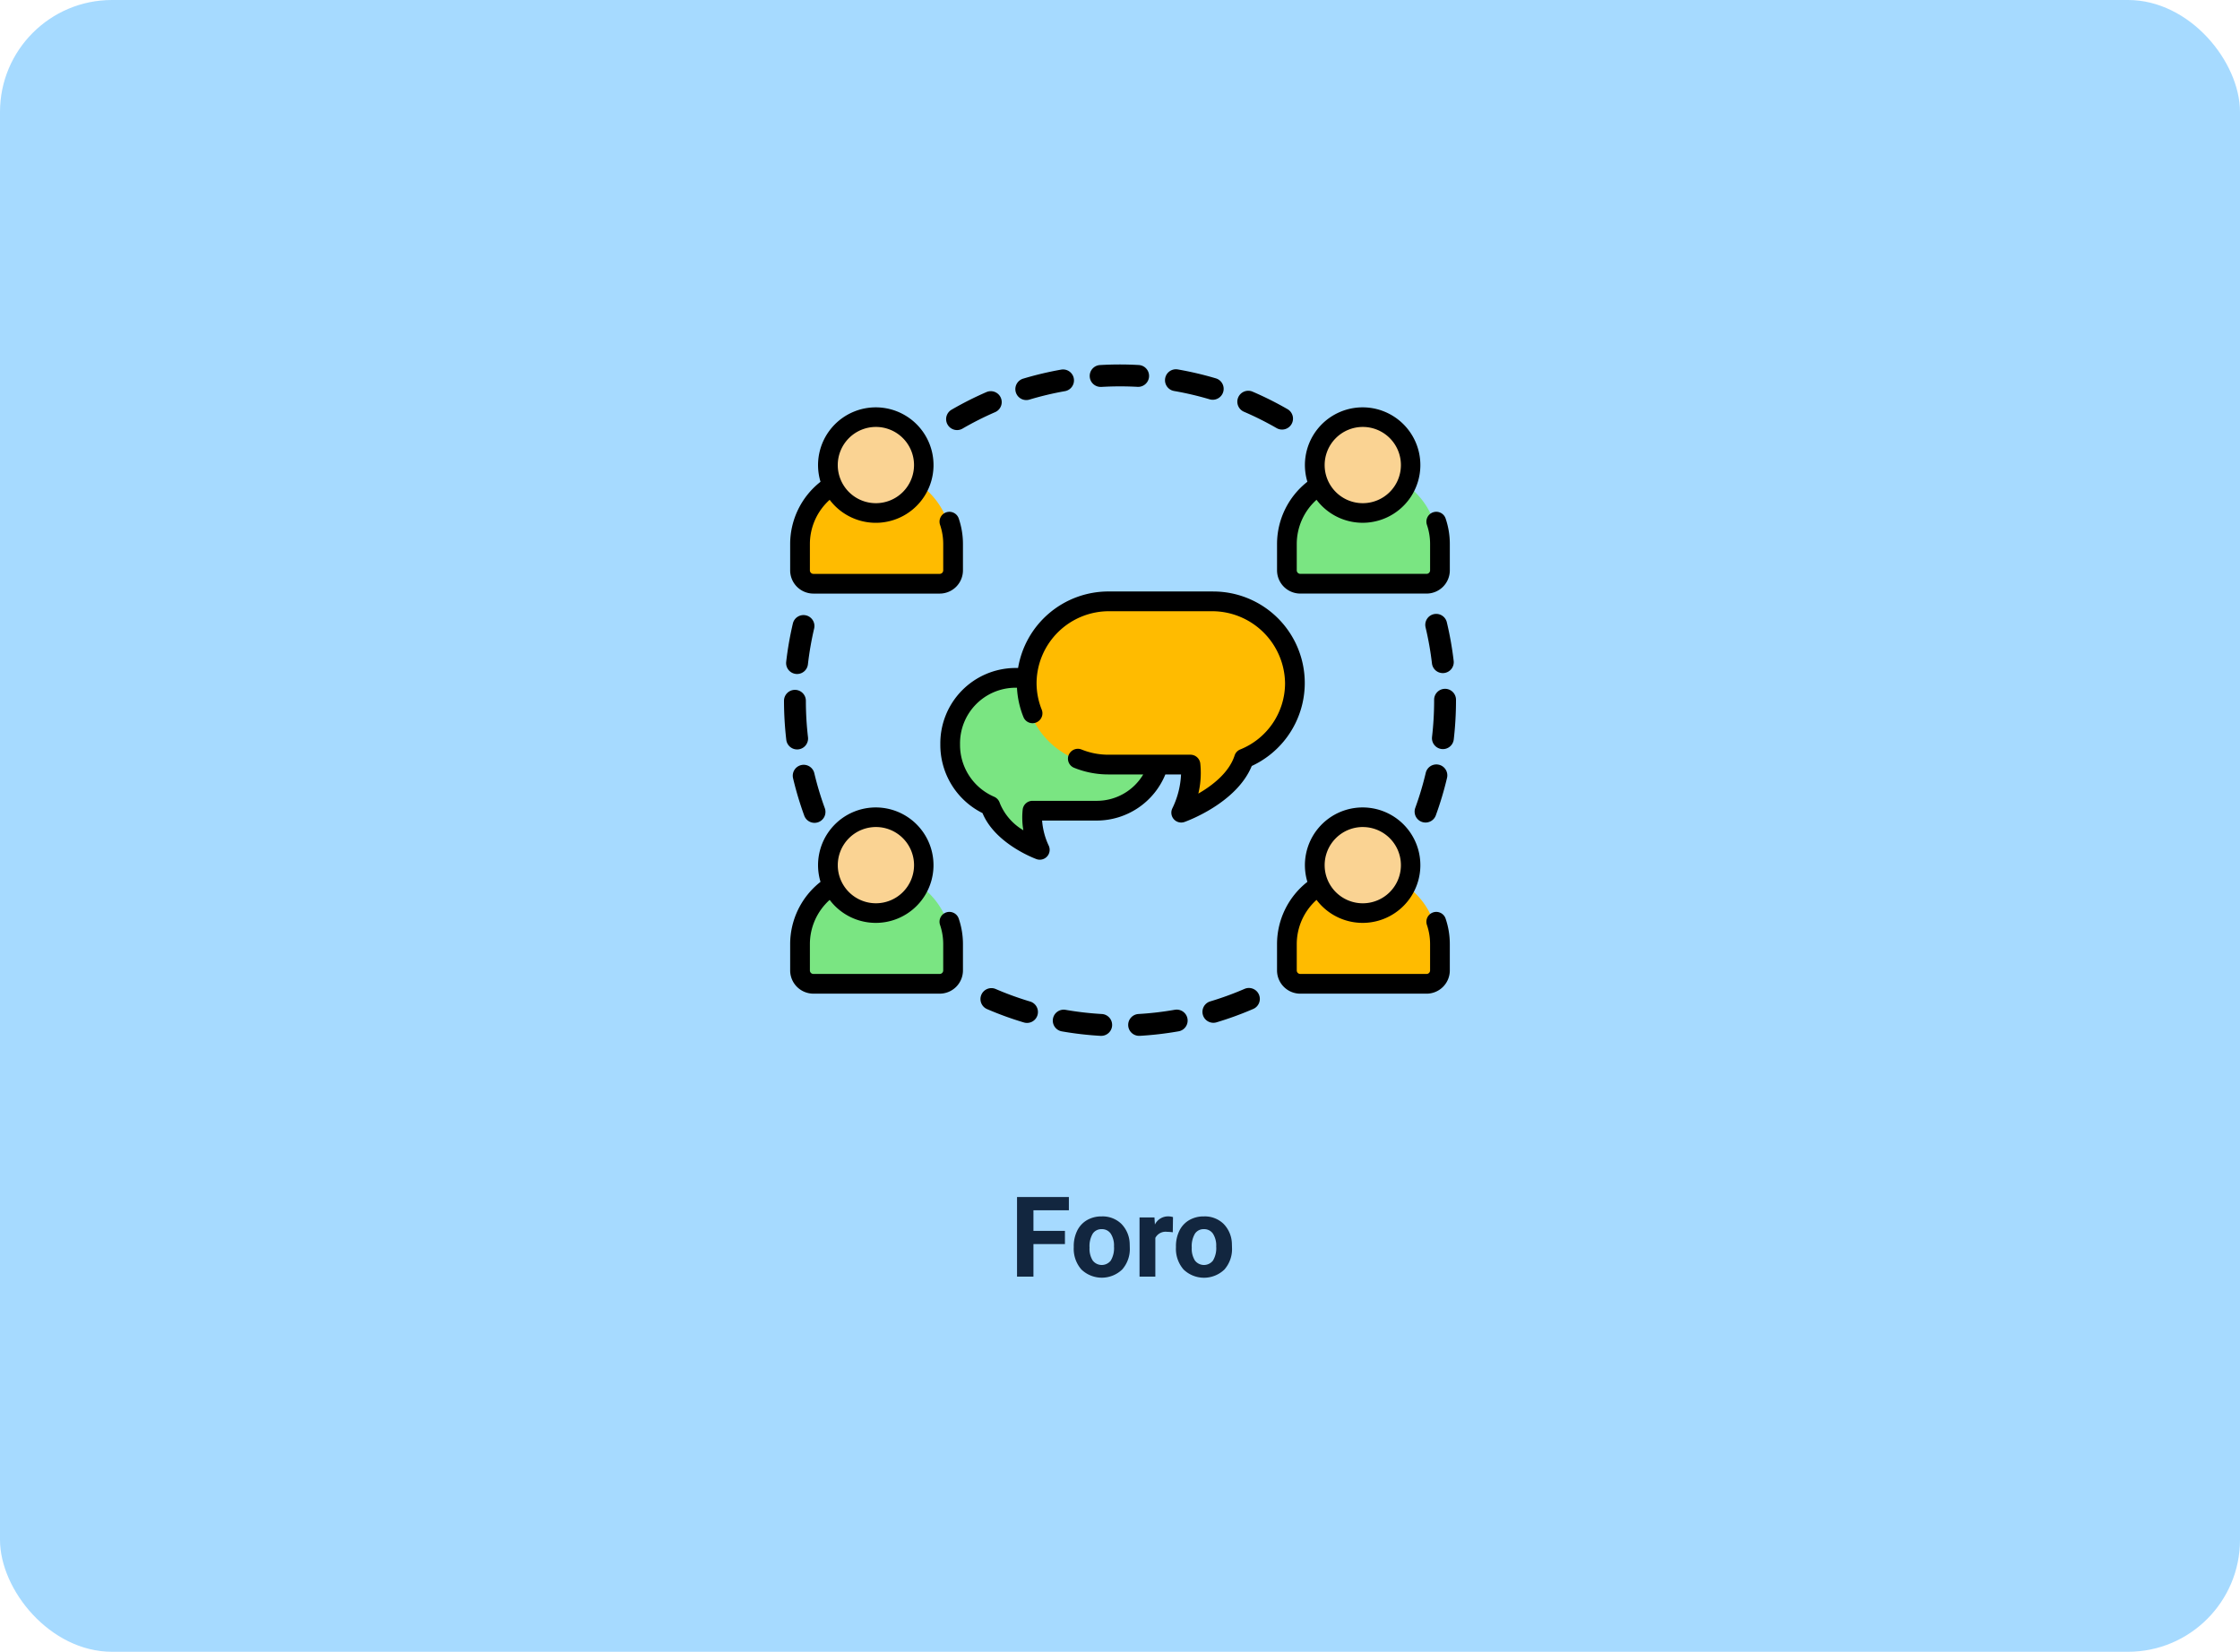 <svg xmlns="http://www.w3.org/2000/svg" width="400" height="295" viewBox="0 0 400 295">
  <g id="Grupo_96851" data-name="Grupo 96851" transform="translate(-179.668 -3115)">
    <rect id="Rectángulo_34421" data-name="Rectángulo 34421" width="400" height="295" rx="20" transform="translate(179.668 3115)" fill="#a6daff"/>
    <path id="Trazado_155909" data-name="Trazado 155909" d="M105.168,15.189H99.543V21h-2.93V6.781h9.258V9.154H99.543v3.672h5.625Zm1.572.43a6.266,6.266,0,0,1,.605-2.8,4.432,4.432,0,0,1,1.743-1.9,5.086,5.086,0,0,1,2.642-.674,4.812,4.812,0,0,1,3.491,1.309A5.252,5.252,0,0,1,116.73,15.1l.02.723a5.523,5.523,0,0,1-1.357,3.9,5.261,5.261,0,0,1-7.29,0,5.62,5.62,0,0,1-1.362-3.984Zm2.822.205a3.939,3.939,0,0,0,.566,2.3,2.037,2.037,0,0,0,3.223.01,4.31,4.31,0,0,0,.576-2.515,3.9,3.9,0,0,0-.576-2.285,1.874,1.874,0,0,0-1.621-.811,1.843,1.843,0,0,0-1.6.806A4.383,4.383,0,0,0,109.563,15.824Zm14.863-2.744A7.667,7.667,0,0,0,123.41,13a2.067,2.067,0,0,0-2.1,1.084V21h-2.822V10.434h2.666l.078,1.26a2.615,2.615,0,0,1,2.354-1.455,2.957,2.957,0,0,1,.879.127Zm.566,2.539a6.266,6.266,0,0,1,.605-2.8,4.432,4.432,0,0,1,1.743-1.9,5.086,5.086,0,0,1,2.642-.674,4.812,4.812,0,0,1,3.491,1.309,5.252,5.252,0,0,1,1.509,3.555l.02.723a5.523,5.523,0,0,1-1.357,3.9,5.261,5.261,0,0,1-7.29,0,5.62,5.62,0,0,1-1.362-3.984Zm2.822.205a3.939,3.939,0,0,0,.566,2.3,2.037,2.037,0,0,0,3.223.01,4.31,4.31,0,0,0,.576-2.515,3.9,3.9,0,0,0-.576-2.285,1.874,1.874,0,0,0-1.621-.811,1.843,1.843,0,0,0-1.6.806A4.383,4.383,0,0,0,127.814,15.824Z" transform="translate(264.668 3322)" fill="#12263f"/>
    <g id="grupo" transform="translate(319.668 3179.893)">
      <path id="Trazado_150849" data-name="Trazado 150849" d="M38.315,101.684H15.149a1.823,1.823,0,0,1-1.823-1.823V94.747A13.406,13.406,0,0,1,26.732,81.341h0A13.406,13.406,0,0,1,40.138,94.747v5.114A1.823,1.823,0,0,1,38.315,101.684Z" transform="translate(-10.203 -62.121)" fill="#fb0"/>
      <path id="Trazado_150850" data-name="Trazado 150850" d="M138.262,267.389a11.492,11.492,0,0,1-4.959-5.842,11.943,11.943,0,0,1-7.193-11.081,11.81,11.81,0,0,1,11.6-11.98h14.769a11.986,11.986,0,0,1,0,23.96H141.031a11.5,11.5,0,0,0,.118,3.061l.531,3.131a.5.5,0,0,1-.768.5Z" transform="translate(-96.553 -182.436)" fill="#7ae582"/>
      <path id="Trazado_150852" data-name="Trazado 150852" d="M213.353,214.212a14.046,14.046,0,0,0,.321-4.644H199.335a14.7,14.7,0,1,1-.223-29.389h18.536a14.827,14.827,0,0,1,14.9,14.518,14.64,14.64,0,0,1-9.121,13.774c-1.205,3.649-4.633,6.251-7.3,7.793l-2.751,1.589a.5.5,0,0,1-.737-.546Z" transform="translate(-141.195 -137.795)" fill="#fb0"/>
      <path id="Trazado_150854" data-name="Trazado 150854" d="M408.8,101.684H385.632a1.823,1.823,0,0,1-1.823-1.823V94.747a13.406,13.406,0,0,1,13.406-13.406h0a13.406,13.406,0,0,1,13.406,13.406v5.114A1.823,1.823,0,0,1,408.8,101.684Z" transform="translate(-293.854 -62.121)" fill="#7ae582"/>
      <path id="Trazado_150855" data-name="Trazado 150855" d="M38.315,407.212H15.149a1.823,1.823,0,0,1-1.823-1.823v-5.114a13.406,13.406,0,0,1,13.406-13.406h0a13.406,13.406,0,0,1,13.406,13.406v5.114A1.823,1.823,0,0,1,38.315,407.212Z" transform="translate(-10.203 -296.041)" fill="#7ae582"/>
      <path id="Trazado_150856" data-name="Trazado 150856" d="M408.8,407.212H385.632a1.823,1.823,0,0,1-1.823-1.823v-5.114a13.406,13.406,0,0,1,13.406-13.406h0a13.406,13.406,0,0,1,13.406,13.406v5.114A1.824,1.824,0,0,1,408.8,407.212Z" transform="translate(-293.854 -296.041)" fill="#fb0"/>
      <g id="Grupo_88874" data-name="Grupo 88874" transform="translate(7.726 9.477)">
        <path id="Trazado_150861" data-name="Trazado 150861" d="M41.651,57.146a8.688,8.688,0,1,1,8.688-8.688A8.7,8.7,0,0,1,41.651,57.146Z" transform="translate(-32.964 -39.771)" fill="#fad393"/>
        <path id="Trazado_150862" data-name="Trazado 150862" d="M412.133,57.146a8.688,8.688,0,1,1,8.688-8.688A8.7,8.7,0,0,1,412.133,57.146Z" transform="translate(-316.614 -39.771)" fill="#fad393"/>
        <path id="Trazado_150863" data-name="Trazado 150863" d="M41.651,362.675a8.688,8.688,0,1,1,8.688-8.688A8.7,8.7,0,0,1,41.651,362.675Z" transform="translate(-32.964 -273.692)" fill="#fad393"/>
        <path id="Trazado_150864" data-name="Trazado 150864" d="M412.133,362.675a8.688,8.688,0,1,1,8.688-8.688A8.7,8.7,0,0,1,412.133,362.675Z" transform="translate(-316.614 -273.692)" fill="#fad393"/>
      </g>
      <path id="Trazado_150869" data-name="Trazado 150869" d="M125.485,27.484a1.945,1.945,0,0,0,.978-.264,56.078,56.078,0,0,1,5.818-2.937,1.952,1.952,0,0,0-1.553-3.582,60.012,60.012,0,0,0-6.225,3.143,1.952,1.952,0,0,0,.982,3.641Z" transform="translate(-94.578 -15.569)"/>
      <path id="Trazado_150870" data-name="Trazado 150870" d="M291.9,7.729a55.952,55.952,0,0,1,6.348,1.487,1.952,1.952,0,0,0,1.112-3.743,59.877,59.877,0,0,0-6.793-1.592,1.952,1.952,0,0,0-.667,3.847Z" transform="translate(-222.245 -2.794)"/>
      <path id="Trazado_150871" data-name="Trazado 150871" d="M234.83,4.209c.039,0,.078,0,.117,0,1.108-.065,2.234-.1,3.346-.1h.006c1.057,0,2.124.03,3.173.088A1.952,1.952,0,0,0,241.69.3C240.569.235,239.428.2,238.3.2h-.007c-1.188,0-2.391.035-3.575.105a1.952,1.952,0,0,0,.113,3.9Z" transform="translate(-178.299)"/>
      <path id="Trazado_150872" data-name="Trazado 150872" d="M490.1,190.306a1.952,1.952,0,0,0-1.447,2.352,56.139,56.139,0,0,1,1.138,6.421,1.952,1.952,0,1,0,3.877-.456,60.016,60.016,0,0,0-1.218-6.869A1.952,1.952,0,0,0,490.1,190.306Z" transform="translate(-374.086 -145.507)"/>
      <path id="Trazado_150873" data-name="Trazado 150873" d="M480.59,312.732a1.952,1.952,0,1,0,3.669,1.335,59.815,59.815,0,0,0,2-6.689,1.952,1.952,0,0,0-3.8-.9A55.948,55.948,0,0,1,480.59,312.732Z" transform="translate(-367.861 -233.343)"/>
      <path id="Trazado_150874" data-name="Trazado 150874" d="M346.58,23.975a56.129,56.129,0,0,1,5.832,2.922,1.952,1.952,0,0,0,1.95-3.383,59.98,59.98,0,0,0-6.24-3.126,1.952,1.952,0,1,0-1.542,3.587Z" transform="translate(-264.446 -15.332)"/>
      <path id="Trazado_150875" data-name="Trazado 150875" d="M8.177,305.288a1.952,1.952,0,0,0-1.449,2.35,59.777,59.777,0,0,0,2,6.683,1.952,1.952,0,0,0,3.668-1.339,55.9,55.9,0,0,1-1.873-6.245A1.951,1.951,0,0,0,8.177,305.288Z" transform="translate(-5.11 -233.54)"/>
      <path id="Trazado_150876" data-name="Trazado 150876" d="M178.218,9.455a1.949,1.949,0,0,0,.563-.083,55.943,55.943,0,0,1,6.343-1.508,1.952,1.952,0,1,0-.679-3.845,59.839,59.839,0,0,0-6.788,1.614,1.953,1.953,0,0,0,.561,3.823Z" transform="translate(-134.954 -2.899)"/>
      <path id="Trazado_150877" data-name="Trazado 150877" d="M496.029,247.347a1.952,1.952,0,0,0-1.952,1.952v.124a56.982,56.982,0,0,1-.374,6.513,1.952,1.952,0,1,0,3.879.449,60.857,60.857,0,0,0,.4-6.961V249.3A1.953,1.953,0,0,0,496.029,247.347Z" transform="translate(-377.982 -189.22)"/>
      <path id="Trazado_150878" data-name="Trazado 150878" d="M270.515,491.83a56.459,56.459,0,0,1-6.479.753,1.952,1.952,0,0,0,.111,3.9c.038,0,.076,0,.115,0a60.282,60.282,0,0,0,6.928-.805,1.952,1.952,0,1,0-.675-3.845Z" transform="translate(-200.745 -376.379)"/>
      <path id="Trazado_150879" data-name="Trazado 150879" d="M213.566,492.62a56.5,56.5,0,0,1-6.479-.746,1.952,1.952,0,1,0-.672,3.846,60.377,60.377,0,0,0,6.929.8c.037,0,.075,0,.113,0a1.952,1.952,0,0,0,.109-3.9Z" transform="translate(-156.799 -376.414)"/>
      <path id="Trazado_150880" data-name="Trazado 150880" d="M158.552,477.8a55.822,55.822,0,0,1-6.131-2.228,1.952,1.952,0,0,0-1.546,3.585,59.83,59.83,0,0,0,6.561,2.384,1.952,1.952,0,1,0,1.116-3.741Z" transform="translate(-114.611 -363.829)"/>
      <path id="Trazado_150881" data-name="Trazado 150881" d="M3.349,201.562a1.972,1.972,0,0,0,.225.013,1.952,1.952,0,0,0,1.937-1.73,56.111,56.111,0,0,1,1.118-6.424,1.952,1.952,0,0,0-3.8-.893,60.086,60.086,0,0,0-1.2,6.873A1.952,1.952,0,0,0,3.349,201.562Z" transform="translate(-1.239 -146.095)"/>
      <path id="Trazado_150882" data-name="Trazado 150882" d="M326.337,475.471a55.95,55.95,0,0,1-6.126,2.233,1.952,1.952,0,1,0,1.12,3.741,59.819,59.819,0,0,0,6.556-2.39,1.952,1.952,0,0,0-1.55-3.584Z" transform="translate(-244.095 -363.754)"/>
      <path id="Trazado_150883" data-name="Trazado 150883" d="M2.572,258.764A1.952,1.952,0,0,0,4.285,256.6a56.923,56.923,0,0,1-.38-6.513,1.952,1.952,0,0,0-1.952-1.95h0A1.952,1.952,0,0,0,0,250.09a60.854,60.854,0,0,0,.407,6.961,1.952,1.952,0,0,0,1.936,1.726A1.99,1.99,0,0,0,2.572,258.764Z" transform="translate(0 -189.824)"/>
      <path id="Trazado_150884" data-name="Trazado 150884" d="M8.851,66.044H31.407a4.154,4.154,0,0,0,4.149-4.149v-4.7a14.1,14.1,0,0,0-.754-4.564,1.761,1.761,0,1,0-3.334,1.138,10.584,10.584,0,0,1,.565,3.427v4.7a.627.627,0,0,1-.627.627H8.851a.627.627,0,0,1-.627-.627v-4.7a10.622,10.622,0,0,1,3.531-7.9,10.31,10.31,0,1,0-1.634-3.221A14.146,14.146,0,0,0,4.7,57.191v4.7A4.154,4.154,0,0,0,8.851,66.044ZM20.013,36.28A6.809,6.809,0,1,1,13.2,43.089,6.817,6.817,0,0,1,20.013,36.28Z" transform="translate(-3.6 -24.925)"/>
      <path id="Trazado_150885" data-name="Trazado 150885" d="M375.652,57.192v4.7a4.154,4.154,0,0,0,4.149,4.149h22.556a4.154,4.154,0,0,0,4.149-4.149v-4.7a14.1,14.1,0,0,0-.754-4.564,1.761,1.761,0,1,0-3.334,1.138,10.59,10.59,0,0,1,.565,3.427v4.7a.627.627,0,0,1-.627.627H379.8a.627.627,0,0,1-.627-.627v-4.7a10.622,10.622,0,0,1,3.531-7.9,10.308,10.308,0,1,0-1.634-3.221A14.144,14.144,0,0,0,375.652,57.192Zm15.311-20.911a6.809,6.809,0,1,1-6.809,6.809A6.817,6.817,0,0,1,390.963,36.281Z" transform="translate(-287.609 -24.926)"/>
      <path id="Trazado_150886" data-name="Trazado 150886" d="M403.516,356.4a1.761,1.761,0,0,0-1.1,2.236,10.589,10.589,0,0,1,.565,3.427v4.7a.627.627,0,0,1-.627.627H379.8a.627.627,0,0,1-.627-.627v-4.7a10.622,10.622,0,0,1,3.531-7.9,10.308,10.308,0,1,0-1.634-3.221,14.146,14.146,0,0,0-5.42,11.121v4.7a4.154,4.154,0,0,0,4.149,4.149h22.556a4.154,4.154,0,0,0,4.149-4.149v-4.7a14.1,14.1,0,0,0-.754-4.564A1.762,1.762,0,0,0,403.516,356.4Zm-12.553-15.248a6.809,6.809,0,1,1-6.809,6.809A6.817,6.817,0,0,1,390.963,341.149Z" transform="translate(-287.609 -258.34)"/>
      <path id="Trazado_150887" data-name="Trazado 150887" d="M32.566,356.4a1.761,1.761,0,0,0-1.1,2.236,10.583,10.583,0,0,1,.565,3.427v4.7a.627.627,0,0,1-.627.627H8.851a.627.627,0,0,1-.627-.627v-4.7a10.622,10.622,0,0,1,3.531-7.9,10.308,10.308,0,1,0-1.634-3.221A14.147,14.147,0,0,0,4.7,362.06v4.7a4.154,4.154,0,0,0,4.149,4.149H31.407a4.154,4.154,0,0,0,4.149-4.149v-4.7A14.1,14.1,0,0,0,34.8,357.5,1.762,1.762,0,0,0,32.566,356.4ZM20.013,341.149a6.809,6.809,0,1,1-6.809,6.809A6.817,6.817,0,0,1,20.013,341.149Z" transform="translate(-3.6 -258.34)"/>
      <path id="Trazado_150888" data-name="Trazado 150888" d="M167.843,173.165H149.1a16.362,16.362,0,0,0-16.116,13.666h-.639A13.456,13.456,0,0,0,119.1,200.455a13.605,13.605,0,0,0,7.53,12.29c2.261,5.477,9.315,8.1,9.628,8.217a1.761,1.761,0,0,0,2.207-2.383,12.746,12.746,0,0,1-1.192-4.5h9.845a13.264,13.264,0,0,0,12.166-8.237h2.8a15.308,15.308,0,0,1-1.564,6.081,1.761,1.761,0,0,0,2.181,2.408c.391-.138,9.282-3.344,12.011-10a16.339,16.339,0,0,0-6.87-31.162Zm4.816,28.215a1.732,1.732,0,0,0-1.007,1.07c-.988,3.086-4,5.383-6.479,6.816a15.82,15.82,0,0,0,.348-5.371,1.767,1.767,0,0,0-1.751-1.576H149.1a12.724,12.724,0,0,1-4.773-.925,1.752,1.752,0,0,0-1.9.378l-.025.025a1.748,1.748,0,0,0,.585,2.856,16.23,16.23,0,0,0,6.111,1.188h6.235a9.648,9.648,0,0,1-8.222,4.715H135.556a1.757,1.757,0,0,0-1.749,1.556,13.29,13.29,0,0,0,.121,3.7,9.977,9.977,0,0,1-4.206-4.848,1.819,1.819,0,0,0-1.012-1.137,10.068,10.068,0,0,1-6.09-9.369,9.93,9.93,0,0,1,9.726-10.1h.44a16.2,16.2,0,0,0,1.155,5.233,1.748,1.748,0,0,0,2.858.592l.026-.026a1.748,1.748,0,0,0,.381-1.891,12.737,12.737,0,0,1-.917-5.044,12.934,12.934,0,0,1,12.994-12.53h18.345a13.03,13.03,0,0,1,13.031,12.857A12.768,12.768,0,0,1,172.658,201.38Z" transform="translate(-91.184 -132.424)"/>
    </g>
  </g>
</svg>
